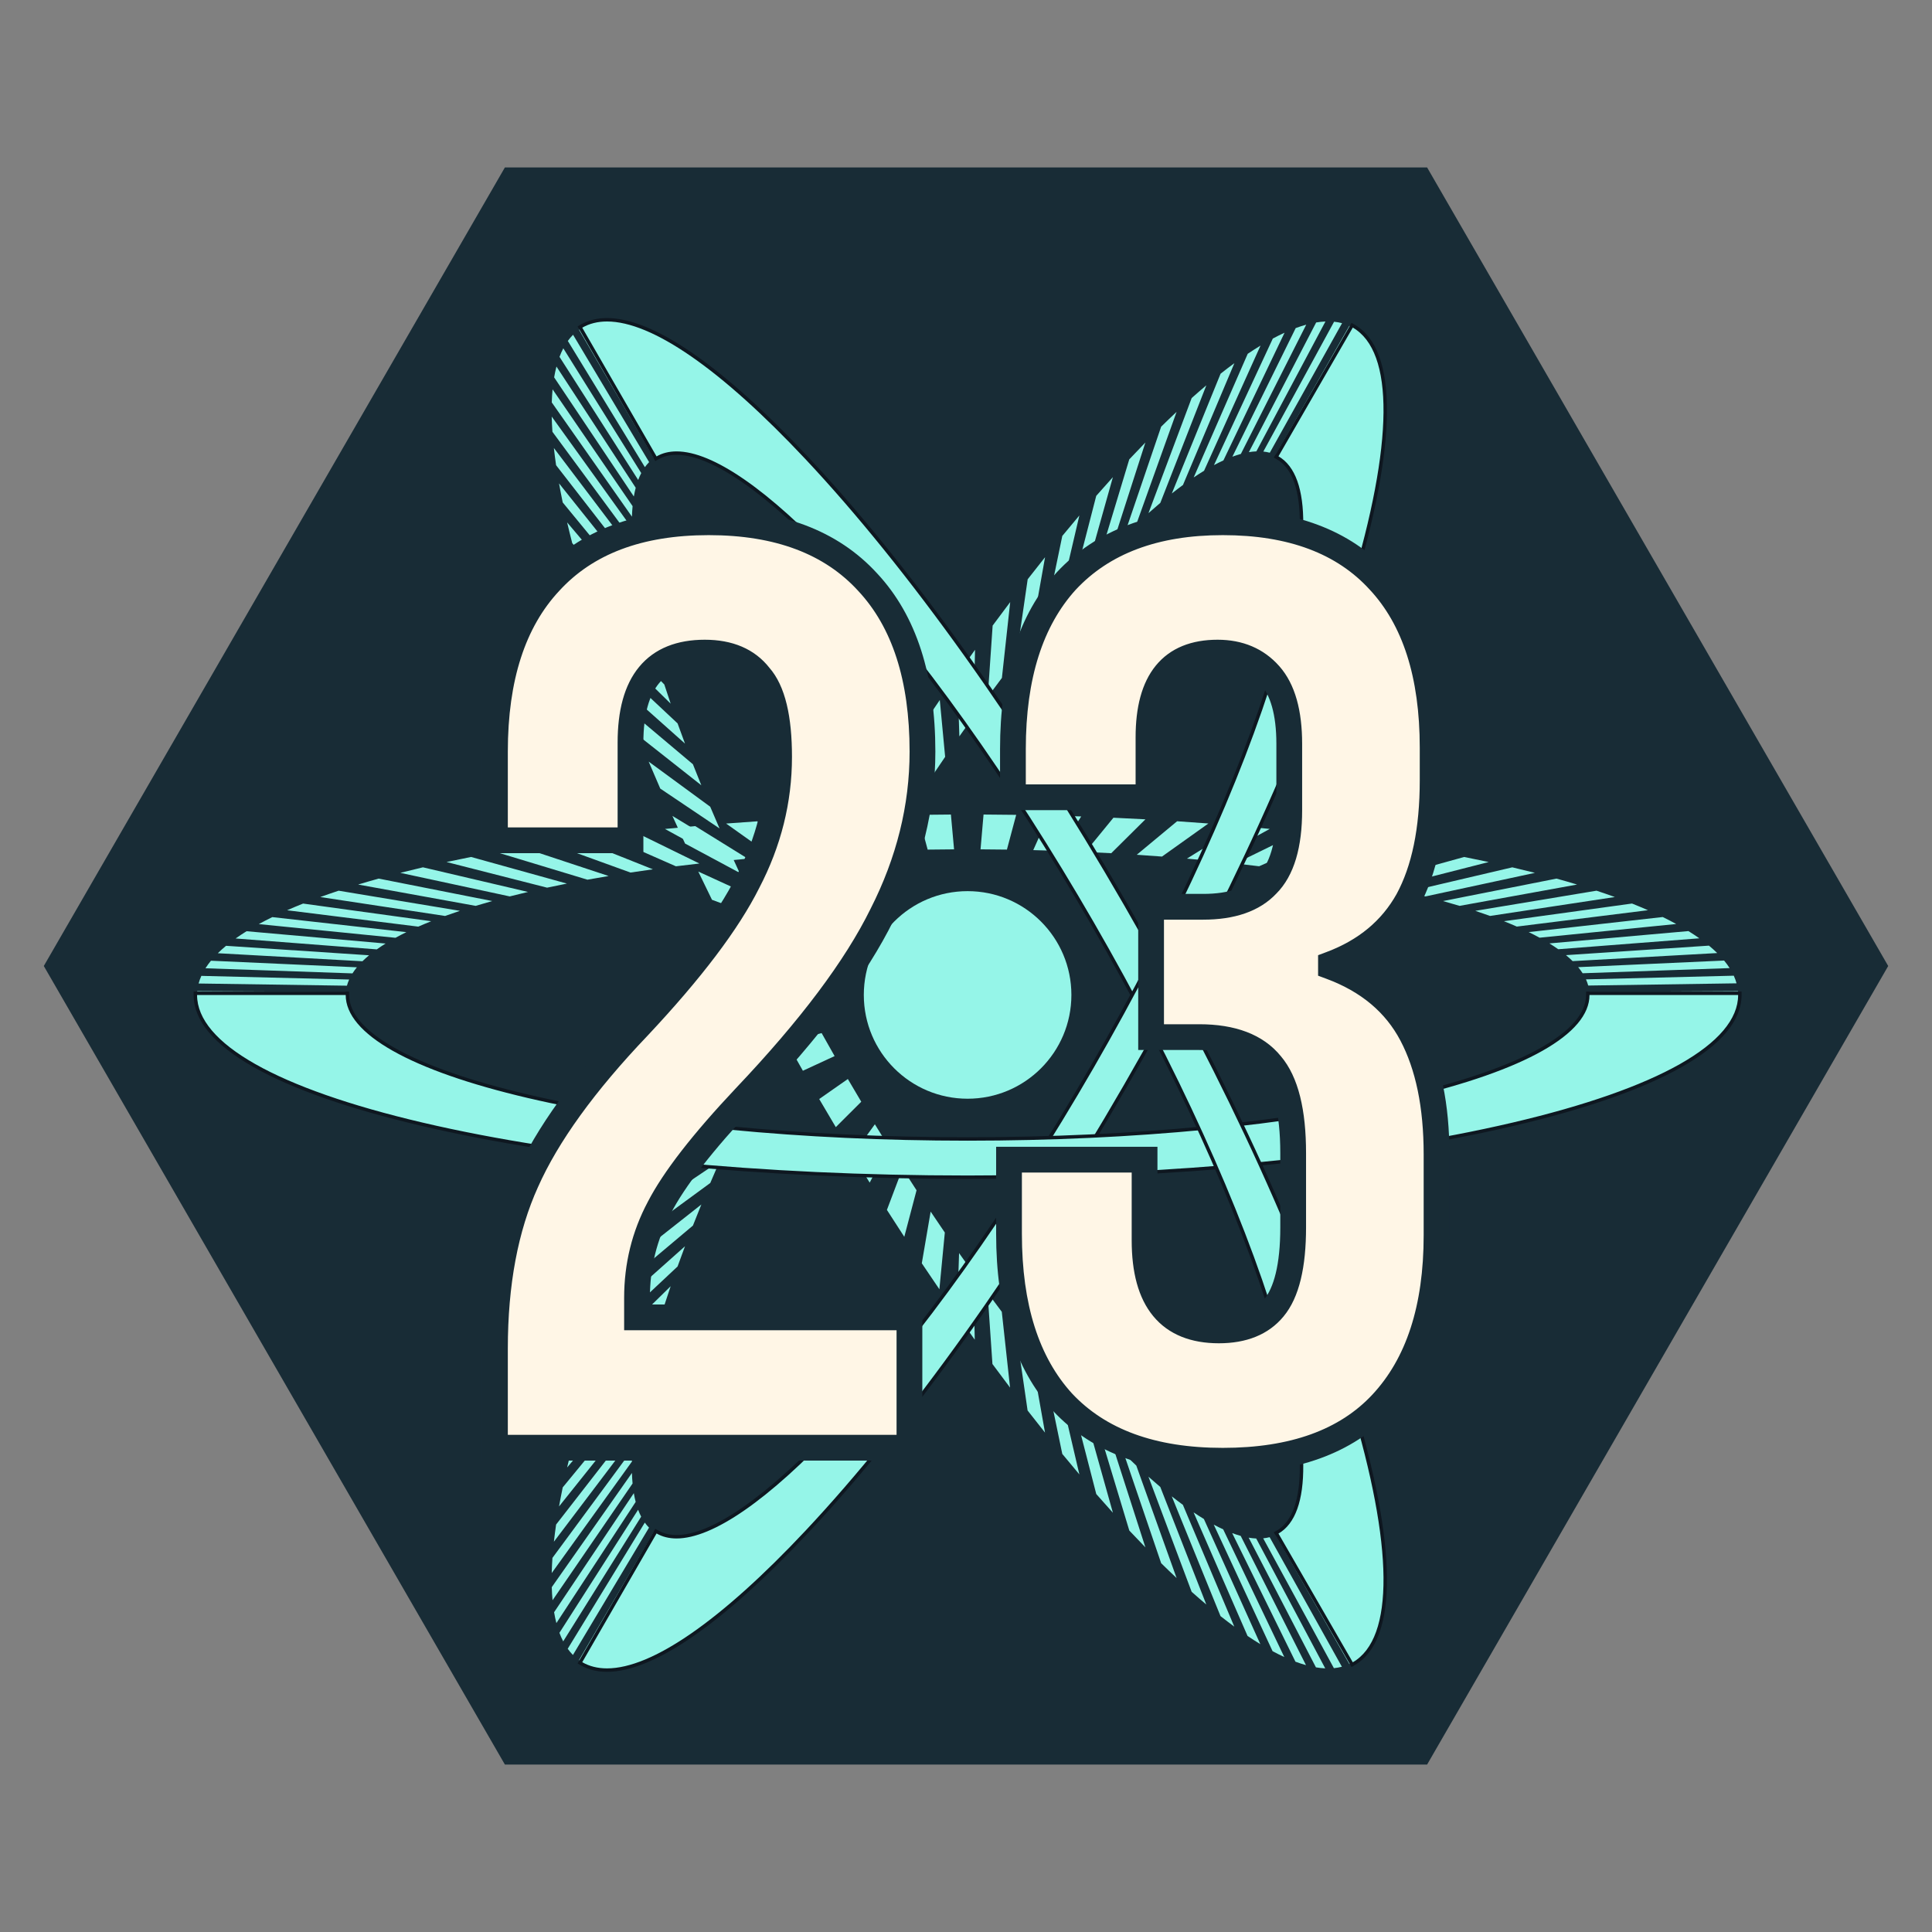 <svg width="750" height="750" viewBox="0 0 750 750" fill="none" xmlns="http://www.w3.org/2000/svg">
<rect x="0" y="0" width="750" height="750" fill="#808080" stroke="none"/>
<g clip-path="url(#clip0_952_1973)">
<path d="M733 375L554 65H196L17 375L196 685H554L733 375Z" fill="#182C36"/>
<path d="M76.567 384.762L134.253 385.046C134.217 385.448 134.199 385.851 134.199 386.256H76.501C76.501 385.756 76.523 385.253 76.567 384.762Z" fill="#95F5E8"/>
<path d="M381.811 316.2C386.039 316.221 390.303 316.262 394.486 316.323L390.883 329.813C387.506 329.763 384.061 329.73 380.641 329.714L381.811 316.2ZM369.14 316.202L370.367 329.715C366.953 329.732 363.504 329.766 360.115 329.817L356.472 316.327C360.661 316.265 364.924 316.223 369.14 316.202ZM407.122 316.57C411.329 316.674 415.567 316.799 419.719 316.943L411.269 330.313C407.923 330.197 404.504 330.096 401.108 330.013L407.122 316.57ZM343.822 316.577L349.909 330.018C346.507 330.103 343.084 330.205 339.735 330.321L331.242 316.953C335.388 316.808 339.621 316.682 343.822 316.577ZM432.232 317.44C436.373 317.626 440.55 317.835 444.648 318.062L431.384 331.216C428.079 331.034 424.709 330.865 421.369 330.715L432.232 317.44ZM318.725 317.453L329.643 330.725C326.305 330.876 322.936 331.045 319.63 331.229L306.31 318.078C310.409 317.85 314.585 317.64 318.725 317.453ZM456.951 318.809C461.009 319.077 465.097 319.369 469.099 319.677L451.083 332.518C447.857 332.269 444.563 332.034 441.29 331.818L456.951 318.809ZM294.018 318.827L309.722 331.833C306.463 332.049 303.171 332.285 299.938 332.535L281.868 319.699C285.88 319.388 289.968 319.095 294.018 318.827ZM481.109 320.669C485.062 321.018 489.036 321.392 492.922 321.781L470.282 334.213C467.149 333.9 463.946 333.598 460.761 333.317L481.109 320.669ZM269.886 320.691L290.291 333.334C287.12 333.615 283.931 333.916 280.811 334.228L258.139 321.799C262.005 321.412 265.956 321.039 269.886 320.691ZM504.518 323.009C508.322 323.435 512.142 323.886 515.873 324.351L488.786 336.285C485.776 335.91 482.695 335.546 479.627 335.203L504.518 323.009ZM246.592 323.024L271.506 335.215C268.447 335.558 265.378 335.921 262.385 336.294L235.276 324.363C238.989 323.9 242.796 323.45 246.592 323.024ZM526.968 325.805C530.6 326.305 534.241 326.831 537.788 327.368L506.469 338.719C503.606 338.286 500.669 337.862 497.739 337.459L526.968 325.805ZM224.219 325.813L253.455 337.465C250.53 337.868 247.601 338.291 244.749 338.723L213.422 327.373C216.959 326.837 220.592 326.312 224.219 325.813ZM548.308 329.036C551.746 329.606 555.18 330.201 558.513 330.806L523.207 341.496C520.513 341.008 517.74 340.527 514.962 340.066L548.308 329.036ZM202.926 329.037L236.266 340.068C233.504 340.526 230.736 341.007 228.038 341.496L192.733 330.805C196.072 330.2 199.501 329.605 202.926 329.037ZM182.872 332.672L220.067 343.005C217.468 343.518 214.882 344.051 212.378 344.59L173.345 334.636C176.447 333.969 179.652 333.308 182.872 332.672ZM568.389 332.675C571.599 333.309 574.802 333.97 577.911 334.639L538.885 344.594C536.369 344.053 533.778 343.519 531.184 343.006L568.389 332.675ZM164.186 336.691L204.971 346.252C202.568 346.814 200.18 347.397 197.873 347.985L155.402 338.836C158.256 338.109 161.212 337.387 164.186 336.691ZM587.077 336.696C590.061 337.395 593.014 338.116 595.855 338.84L553.385 347.989C551.088 347.404 548.699 346.82 546.284 346.255L587.077 336.696ZM147.01 341.067L191.093 349.787C188.89 350.398 186.719 351.027 184.64 351.655L139.027 343.378C141.599 342.6 144.285 341.822 147.01 341.067ZM604.242 341.069C606.958 341.822 609.641 342.599 612.218 343.378L566.606 351.656C564.524 351.027 562.356 350.399 560.162 349.79L604.242 341.069ZM619.77 345.765C622.211 346.571 624.605 347.398 626.886 348.224L578.447 355.568C576.607 354.902 574.676 354.235 572.705 353.584L619.77 345.765ZM131.463 345.768L178.534 353.585C176.56 354.237 174.624 354.906 172.778 355.574L124.339 348.231C126.624 347.403 129.022 346.575 131.463 345.768ZM633.548 350.75C635.681 351.599 637.766 352.47 639.745 353.34L588.83 359.698C587.231 358.996 585.549 358.293 583.826 357.608L633.548 350.75ZM117.659 350.765L167.39 357.618C165.66 358.307 163.973 359.012 162.374 359.716L111.448 353.362C113.429 352.491 115.518 351.617 117.659 350.765ZM645.469 355.99C647.288 356.878 649.049 357.788 650.705 358.693L597.664 364.014C596.33 363.284 594.911 362.551 593.444 361.835L645.469 355.99ZM105.708 356.022L157.75 361.859C156.275 362.581 154.849 363.318 153.515 364.049L100.461 358.736C102.115 357.829 103.881 356.916 105.708 356.022ZM655.443 361.446C656.939 362.371 658.367 363.315 659.687 364.251L604.902 368.492C603.839 367.738 602.688 366.978 601.483 366.232L655.443 361.446ZM95.711 361.501L149.683 366.28C148.486 367.022 147.335 367.785 146.266 368.545L91.465 364.316C92.793 363.371 94.221 362.425 95.711 361.501ZM663.415 367.096C664.564 368.045 665.642 369.013 666.619 369.974L610.49 373.106C609.702 372.331 608.833 371.55 607.906 370.785L663.415 367.096ZM87.749 367.162L143.273 370.837C142.35 371.604 141.483 372.385 140.699 373.159L84.557 370.041C85.529 369.081 86.603 368.112 87.749 367.162ZM669.297 372.884C670.095 373.85 670.816 374.836 671.441 375.813L614.378 377.815C613.873 377.025 613.291 376.229 612.647 375.449L669.297 372.884ZM81.893 372.95L138.551 375.504C137.91 376.284 137.332 377.079 136.832 377.868L79.759 375.883C80.38 374.905 81.097 373.918 81.893 372.95ZM673.051 378.764C673.497 379.747 673.859 380.744 674.126 381.727L616.544 382.586C616.328 381.793 616.036 380.988 615.675 380.194L673.051 378.764ZM78.16 378.834L135.543 380.248C135.186 381.042 134.897 381.848 134.683 382.643L77.099 381.794C77.362 380.812 77.719 379.816 78.16 378.834Z" fill="#95F5E8"/>
<path d="M674.675 384.762C674.72 385.26 674.742 385.762 674.742 386.256H617.043C617.043 385.852 617.025 385.449 616.989 385.046L674.675 384.762Z" fill="#95F5E8"/>
<path d="M224.767 128.009L253.856 177.824C254.187 177.592 254.527 177.375 254.877 177.173L226.028 127.204C225.595 127.455 225.171 127.726 224.767 128.009Z" fill="#95F5E8"/>
<path d="M329.132 418.87C330.855 421.823 332.607 424.79 334.338 427.69L324.457 437.554C322.313 433.963 320.145 430.291 318.014 426.64L329.132 418.87ZM305.453 404.631L318.957 401.042C320.608 404.002 322.303 407.006 323.995 409.971L311.679 415.665C309.589 412.003 307.494 408.29 305.453 404.631ZM339.624 436.445C341.394 439.344 343.191 442.254 344.964 445.094L337.61 459.097C335.41 455.573 333.182 451.966 330.989 448.375L339.624 436.445ZM293.38 382.469L309.204 383.14C310.778 386.099 312.401 389.114 314.029 392.102L299.345 393.551C297.335 389.861 295.328 386.132 293.38 382.469ZM350.362 453.64C352.162 456.458 353.993 459.292 355.804 462.063L351.044 480.127C348.799 476.691 346.529 473.178 344.298 469.685L350.362 453.64ZM281.889 360.315L299.938 365.275C301.432 368.229 302.97 371.232 304.508 374.198L287.555 371.379C285.647 367.7 283.741 363.978 281.889 360.315ZM361.278 470.341C363.101 473.067 364.952 475.803 366.781 478.472L364.668 500.495C362.4 497.182 360.104 493.789 357.842 490.408L361.278 470.341ZM271.071 338.337L291.223 347.568C292.623 350.493 294.064 353.462 295.507 356.392L276.391 349.295C274.599 345.654 272.809 341.967 271.071 338.337ZM372.312 486.453C374.148 489.071 376.01 491.695 377.848 494.252L378.402 520.074C376.122 516.903 373.811 513.648 371.533 510.4L372.312 486.453ZM261.026 316.737L283.126 330.157C284.415 333.015 285.749 335.927 287.092 338.814L265.94 327.464C264.277 323.887 262.623 320.278 261.026 316.737ZM383.378 501.85C385.209 504.334 387.065 506.82 388.895 509.239L392.103 538.665C389.835 535.666 387.534 532.584 385.263 529.502L383.378 501.85ZM251.815 295.655L275.702 313.166C276.876 315.945 278.095 318.784 279.328 321.605L256.313 306.124C254.784 302.624 253.27 299.102 251.815 295.655ZM394.388 516.407C396.202 518.743 398.037 521.074 399.844 523.337L405.673 556.136C403.435 553.333 401.159 550.442 398.91 547.547L394.388 516.407ZM243.495 275.224L268.988 296.679C270.04 299.365 271.138 302.113 272.251 304.847L247.542 285.354C246.161 281.963 244.799 278.555 243.495 275.224ZM405.257 530.019C407.045 532.194 408.848 534.355 410.618 536.444L419.013 572.365C416.823 569.78 414.591 567.105 412.377 564.413L405.257 530.019ZM236.122 255.591L263.033 280.82C263.959 283.401 264.927 286.039 265.911 288.66L239.688 265.302C238.467 262.052 237.268 258.784 236.122 255.591ZM229.746 236.885L257.883 265.711C258.668 268.149 259.5 270.655 260.354 273.162L232.809 246.118C231.749 243.011 230.719 239.905 229.746 236.885ZM415.914 542.597C417.655 544.588 419.413 546.564 421.14 548.473L432.031 587.248C429.898 584.89 427.724 582.446 425.57 579.984L415.914 542.597ZM224.412 219.246L253.57 251.452C254.215 253.744 254.904 256.104 255.619 258.466L226.946 227.925C226.062 225.001 225.209 222.081 224.412 219.246ZM426.278 554.05C427.975 555.858 429.675 557.636 431.33 559.333L444.642 600.687C442.595 598.589 440.493 596.392 438.396 594.157L426.278 554.05ZM220.158 202.793L250.133 238.156C250.628 240.271 251.169 242.466 251.741 244.68L222.147 210.862C221.44 208.125 220.77 205.41 220.158 202.793ZM436.278 564.301C437.903 565.897 439.53 567.46 441.116 568.948L456.754 612.589C454.791 610.747 452.776 608.812 450.765 606.836L436.278 564.301ZM445.835 573.267C447.384 574.648 448.928 575.987 450.425 577.247L468.284 622.869C466.429 621.306 464.515 619.647 462.596 617.936L445.835 573.267ZM217.016 187.646L247.596 225.924C247.94 227.857 248.328 229.869 248.75 231.904L218.446 195.048C217.924 192.53 217.442 190.04 217.016 187.646ZM454.881 580.886C456.335 582.035 457.786 583.141 459.193 584.174L479.144 631.447C477.401 630.168 475.604 628.798 473.803 627.375L454.881 580.886ZM215.015 173.918L245.98 214.844C246.17 216.58 246.403 218.394 246.672 220.236L215.871 180.594C215.538 178.315 215.251 176.068 215.015 173.918ZM463.35 587.101C464.704 588.014 466.049 588.877 467.348 589.667L489.26 638.262C487.648 637.281 485.98 636.21 484.301 635.079L463.35 587.101ZM214.175 161.715L245.303 205.005C245.337 206.526 245.412 208.129 245.524 209.768L214.449 167.617C214.309 165.587 214.217 163.601 214.175 161.715ZM471.179 591.865C472.427 592.536 473.66 593.152 474.844 593.696L498.565 643.262C497.094 642.587 495.562 641.822 494.013 640.989L471.179 591.865ZM214.509 151.135L245.573 196.479C245.449 197.785 245.364 199.163 245.32 200.571L214.195 156.219C214.25 154.467 214.356 152.757 214.509 151.135ZM478.332 595.151C479.458 595.571 480.57 595.934 481.635 596.229L506.986 646.404C505.666 646.038 504.289 645.589 502.892 645.068L478.332 595.151ZM216.014 142.289L246.785 189.35C246.506 190.417 246.263 191.558 246.061 192.741L215.117 146.493C215.366 145.026 215.668 143.611 216.014 142.289ZM484.742 596.925C485.74 597.092 486.72 597.199 487.657 597.241L514.454 647.659C513.296 647.607 512.082 647.475 510.846 647.268L484.742 596.925ZM218.674 135.213L248.93 183.648C248.497 184.475 248.097 185.373 247.742 186.318L217.201 138.528C217.641 137.355 218.137 136.24 218.674 135.213ZM490.365 597.175C491.233 597.09 492.076 596.941 492.872 596.731L520.919 647.028C519.933 647.288 518.889 647.474 517.815 647.579L490.365 597.175ZM222.462 129.954L251.99 179.399C251.409 179.981 250.856 180.635 250.346 181.341L220.43 132.352C221.06 131.48 221.744 130.673 222.462 129.954Z" fill="#95F5E8"/>
<path d="M523.821 645.986C524.275 645.776 524.722 645.545 525.149 645.298L496.3 595.329C495.949 595.531 495.591 595.716 495.225 595.887L523.821 645.986Z" fill="#95F5E8"/>
<path d="M523.822 126.477L495.226 176.576C495.592 176.746 495.95 176.932 496.3 177.135L525.149 127.166C524.716 126.916 524.27 126.684 523.822 126.477Z" fill="#95F5E8"/>
<path d="M324.112 362.289C322.416 365.258 320.722 368.259 319.077 371.208L305.593 367.583C307.631 363.93 309.727 360.217 311.824 356.545L324.112 362.289ZM324.603 334.664L334.464 344.564C332.726 347.473 330.972 350.443 329.25 353.391L318.161 345.573C320.287 341.931 322.455 338.261 324.603 334.664ZM314.137 380.163C312.512 383.146 310.89 386.157 309.317 389.113L293.513 389.745C295.464 386.078 297.475 382.345 299.488 378.65L314.137 380.163ZM337.76 313.127L345.091 327.166C343.315 330.009 341.515 332.923 339.742 335.826L331.145 323.834C333.336 320.248 335.561 316.646 337.76 313.127ZM304.615 398.06C303.074 401.028 301.536 404.031 300.041 406.985L282.018 411.895C283.87 408.232 285.778 404.51 287.687 400.831L304.615 398.06ZM351.201 292.098L355.93 310.209C354.118 312.98 352.286 315.814 350.487 318.629L344.452 302.537C346.683 299.046 348.954 295.534 351.201 292.098ZM295.609 415.864C294.16 418.806 292.717 421.777 291.319 424.695L271.191 433.877C272.925 430.257 274.716 426.571 276.513 422.922L295.609 415.864ZM364.825 271.741L366.906 293.808C365.073 296.483 363.223 299.216 361.406 301.93L357.995 281.827C360.252 278.454 362.55 275.061 364.825 271.741ZM287.173 433.476C285.823 436.375 284.483 439.3 283.187 442.17L261.101 455.56C262.707 452.001 264.371 448.372 266.045 444.774L287.173 433.476ZM378.508 252.241L377.936 278.09C376.106 280.636 374.251 283.247 372.422 285.854L371.675 261.861C373.942 258.631 376.24 255.395 378.508 252.241ZM279.372 450.758C278.136 453.586 276.911 456.436 275.731 459.23L251.852 476.722C253.315 473.258 254.834 469.724 256.367 466.216L279.372 450.758ZM392.16 233.724L388.939 263.166C387.119 265.571 385.27 268.048 383.443 270.526L385.343 242.854C387.609 239.779 389.903 236.707 392.16 233.724ZM272.27 467.571C271.154 470.31 270.053 473.065 268.997 475.762L243.507 497.209C244.815 493.869 246.18 490.453 247.563 487.057L272.27 467.571ZM405.694 216.302L399.86 249.108C398.06 251.361 396.229 253.687 394.418 256.018L398.945 224.872C401.191 221.981 403.461 219.097 405.694 216.302ZM265.917 483.79C264.927 486.426 263.957 489.069 263.033 491.645L236.121 516.877C237.265 513.687 238.466 510.416 239.691 507.153L265.917 483.79ZM419.011 200.101L410.617 236.021C408.844 238.113 407.044 240.271 405.266 242.434L412.383 208.045C414.588 205.362 416.818 202.69 419.011 200.101ZM432.023 185.226L421.127 224.007C419.408 225.906 417.653 227.879 415.909 229.873L425.558 192.495C427.719 190.024 429.894 187.579 432.023 185.226ZM260.352 499.308C259.499 501.812 258.666 504.323 257.877 506.772L229.742 535.592C230.717 532.565 231.747 529.461 232.802 526.364L260.352 499.308ZM444.631 171.787L431.319 213.142C429.657 214.847 427.958 216.623 426.269 218.423L438.382 178.322C440.472 176.094 442.575 173.895 444.631 171.787ZM255.615 514.011C254.898 516.384 254.208 518.745 253.566 521.027L224.408 553.233C225.202 550.411 226.054 547.492 226.94 544.559L255.615 514.011ZM456.752 159.877L441.114 203.517C439.531 205.004 437.901 206.57 436.27 208.172L450.759 165.634C452.776 163.653 454.792 161.715 456.752 159.877ZM251.738 527.796C251.168 530.001 250.628 532.192 250.132 534.31L220.157 569.673C220.771 567.052 221.439 564.339 222.145 561.61L251.738 527.796ZM248.752 540.556C248.33 542.588 247.942 544.594 247.599 546.521L217.02 584.798C217.445 582.41 217.925 579.923 218.448 577.406L248.752 540.556ZM468.299 149.582L450.439 195.204C448.938 196.469 447.39 197.811 445.838 199.194L462.604 154.522C464.523 152.81 466.44 151.148 468.299 149.582ZM246.676 552.199C246.408 554.033 246.176 555.842 245.985 557.578L215.021 598.492C215.257 596.343 215.545 594.102 215.876 591.831L246.676 552.199ZM479.188 140.985L459.227 188.265C457.819 189.298 456.364 190.406 454.903 191.56L473.834 145.064C475.642 143.637 477.443 142.265 479.188 140.985ZM245.528 562.642C245.415 564.27 245.34 565.866 245.305 567.386L214.177 610.661C214.22 608.774 214.314 606.793 214.454 604.774L245.528 562.642ZM489.336 134.157L467.41 182.759C466.11 183.549 464.759 184.415 463.396 185.332L484.362 137.344C486.05 136.209 487.724 135.136 489.336 134.157ZM245.317 571.803C245.36 573.219 245.443 574.596 245.564 575.893L214.499 621.219C214.348 619.607 214.245 617.898 214.192 616.14L245.317 571.803ZM498.666 129.156L474.928 178.729C473.735 179.275 472.5 179.89 471.258 180.556L494.106 131.425C495.65 130.597 497.184 129.833 498.666 129.156ZM246.048 579.641C246.247 580.827 246.489 581.97 246.766 583.04L215.989 630.083C215.645 628.757 215.346 627.339 215.099 625.869L246.048 579.641ZM507.078 126.036L481.708 176.215C480.645 176.507 479.535 176.867 478.41 177.283L502.989 127.361C504.385 126.843 505.761 126.397 507.078 126.036ZM247.716 586.079C248.07 587.027 248.469 587.929 248.9 588.762L218.635 637.178C218.101 636.149 217.608 635.031 217.17 633.857L247.716 586.079ZM514.537 124.802L487.719 175.221C486.786 175.259 485.808 175.363 484.813 175.528L510.93 125.183C512.166 124.978 513.379 124.85 514.537 124.802ZM250.312 591.074C250.819 591.784 251.37 592.439 251.949 593.023L222.414 642.461C221.696 641.737 221.014 640.926 220.386 640.048L250.312 591.074ZM520.986 125.453L492.929 175.747C492.134 175.535 491.291 175.383 490.424 175.294L517.892 124.892C518.962 125.001 520.003 125.19 520.986 125.453Z" fill="#95F5E8"/>
<path d="M224.769 644.454C225.177 644.742 225.601 645.013 226.029 645.259L254.878 595.29C254.528 595.088 254.188 594.871 253.858 594.638L224.769 644.454Z" fill="#95F5E8"/>
<path d="M375.622 426.523C397.874 426.523 415.913 408.483 415.913 386.231C415.913 363.979 397.874 345.94 375.622 345.94C353.369 345.94 335.33 363.979 335.33 386.231C335.33 408.483 353.369 426.523 375.622 426.523Z" fill="#95F5E8"/>
<path d="M375.621 456.994C295.673 456.994 220.504 449.699 163.959 436.454C107.13 423.141 75.832 405.314 75.832 386.256V385.588H134.867V386.256C134.867 401.021 159.796 414.991 205.062 425.595C250.613 436.266 311.186 442.142 375.621 442.142C440.056 442.142 500.63 436.266 546.181 425.595C591.447 414.991 616.376 401.02 616.376 386.256V385.588H675.411V386.256C675.411 405.314 644.114 423.141 587.284 436.454C530.739 449.699 455.569 456.994 375.621 456.994Z" fill="#95F5E8"/>
<path d="M674.743 386.256C674.743 404.972 643.629 422.569 587.133 435.803C530.636 449.038 455.519 456.326 375.621 456.326C295.724 456.326 220.607 449.038 164.111 435.803C107.614 422.569 76.501 404.972 76.501 386.256H134.2C134.2 401.362 159.312 415.564 204.91 426.246C250.509 436.927 311.136 442.81 375.621 442.81C440.107 442.81 500.734 436.927 546.333 426.246C591.931 415.564 617.044 401.362 617.044 386.256H674.743ZM676.079 384.92H615.708V386.256C615.708 393.257 609.794 400.151 598.13 406.747C586.127 413.535 568.597 419.658 546.028 424.945C500.526 435.604 440.008 441.474 375.621 441.474C311.235 441.474 250.717 435.604 205.215 424.945C182.646 419.658 165.116 413.535 153.113 406.747C141.45 400.151 135.536 393.257 135.536 386.256V384.92H75.165V386.256C75.165 396.088 83.003 405.506 98.462 414.248C113.582 422.799 135.567 430.489 163.807 437.104C220.4 450.361 295.624 457.662 375.621 457.662C455.619 457.662 530.844 450.361 587.437 437.104C615.677 430.489 637.662 422.799 652.782 414.248C668.241 405.506 676.079 396.088 676.079 386.256L676.079 384.92Z" fill="#0E1720"/>
<path d="M495.387 595.084L495.966 594.75C508.752 587.368 508.386 558.793 494.937 514.289C481.402 469.507 456.205 414.111 423.987 358.308C391.769 302.505 356.394 252.986 324.378 218.872C291.043 183.355 272.408 175.9 262.645 175.9C259.84 175.9 257.339 176.523 255.211 177.751L254.633 178.086L225.116 126.959L225.694 126.626C228.56 124.971 231.911 124.131 235.652 124.131C253.423 124.131 280.248 142.706 313.229 177.847C352.972 220.192 396.874 281.644 436.85 350.881C476.822 420.117 508.09 488.864 524.893 544.458C541.778 600.329 541.988 636.347 525.483 645.876L524.904 646.21L495.387 595.084Z" fill="#95F5E8"/>
<path d="M235.652 124.8C253.089 124.8 279.86 143.268 312.742 178.304C352.452 220.614 396.322 282.022 436.271 351.216C476.22 420.409 507.466 489.106 524.253 544.651C541.04 600.196 541.358 635.939 525.149 645.298L496.3 595.329C509.382 587.776 509.125 558.927 495.576 514.096C482.027 469.266 456.808 413.82 424.565 357.974C392.322 302.127 356.915 252.565 324.865 218.415C298.323 190.136 276.718 175.233 262.645 175.233C259.724 175.233 257.126 175.875 254.877 177.173L226.028 127.205C228.815 125.596 232.031 124.8 235.652 124.8ZM235.652 123.464C231.792 123.464 228.329 124.333 225.36 126.048L224.203 126.716L224.871 127.873L253.72 177.841L254.388 178.998L255.545 178.33C257.57 177.161 259.959 176.569 262.645 176.569C269.388 176.569 278.025 180.185 288.318 187.317C298.808 194.586 310.776 205.357 323.89 219.33C355.873 253.407 391.216 302.882 423.408 358.642C455.602 414.402 480.777 469.748 494.297 514.483C501.003 536.672 504.466 554.914 504.588 568.703C504.708 582.103 501.694 590.671 495.632 594.172L494.475 594.84L495.143 595.997L523.992 645.966L524.66 647.123L525.817 646.455C534.332 641.539 538.568 630.042 538.41 612.283C538.256 594.913 533.923 572.029 525.532 544.265C508.716 488.624 477.427 419.827 437.428 350.548C397.429 281.268 353.494 219.772 313.716 177.39C280.606 142.111 253.612 123.464 235.652 123.464Z" fill="#0E1720"/>
<path d="M235.652 648.332C231.91 648.331 228.56 647.492 225.694 645.838L225.116 645.504L254.633 594.378L255.212 594.712C257.34 595.94 259.841 596.563 262.645 596.563C272.409 596.562 291.045 589.106 324.379 553.59C356.393 519.479 391.769 469.96 423.988 414.155C456.206 358.351 481.404 302.955 494.938 258.173C508.387 213.67 508.753 185.096 495.966 177.713L495.388 177.38L524.905 126.253L525.484 126.588C541.988 136.117 541.779 172.134 524.893 228.006C508.093 283.597 476.826 352.343 436.851 421.581C396.876 490.818 352.974 552.27 313.23 594.617C280.25 629.757 253.424 648.332 235.655 648.332H235.652Z" fill="#95F5E8"/>
<path d="M525.15 127.166C541.358 136.524 541.04 172.268 524.253 227.813C507.467 283.357 476.221 352.054 436.272 421.247C396.323 490.441 352.453 551.849 312.743 594.16C279.858 629.198 253.089 647.664 235.652 647.664C232.033 647.664 228.814 646.868 226.028 645.259L254.878 595.29C257.127 596.589 259.723 597.231 262.645 597.231C276.719 597.231 298.326 582.325 324.865 554.048C356.915 519.899 392.323 470.336 424.566 414.489C456.809 358.643 482.028 303.198 495.577 258.367C509.126 213.536 509.382 184.688 496.3 177.135L525.15 127.166ZM524.661 125.341L523.993 126.498L495.143 176.467L494.475 177.624L495.632 178.292C501.695 181.792 504.708 190.361 504.589 203.76C504.466 217.549 501.004 235.791 494.298 257.98C480.778 302.716 455.602 358.062 423.409 413.821C391.216 469.582 355.873 519.057 323.891 553.133C310.778 567.105 298.81 577.876 288.32 585.145C278.026 592.278 269.388 595.895 262.645 595.895C259.959 595.895 257.571 595.302 255.546 594.133L254.389 593.465L253.721 594.623L224.871 644.591L224.203 645.748L225.36 646.416C228.33 648.131 231.793 649 235.652 649C253.613 649 280.607 630.353 313.717 595.074C353.495 552.691 397.43 491.195 437.429 421.915C477.428 352.635 508.717 283.839 525.532 228.199C533.923 200.435 538.256 177.551 538.411 160.181C538.569 142.422 534.332 130.925 525.818 126.009L524.661 125.341Z" fill="#0E1720"/>
<mask id="mask0_952_1973" style="mask-type:luminance" maskUnits="userSpaceOnUse" x="395" y="438" width="33" height="21">
<path d="M426.598 438.875C420.168 439.198 413.617 439.461 407.123 439.658L406.027 440.291C402.611 445.813 399.107 451.355 395.61 456.763L396.754 458.825C403.254 458.719 409.883 458.56 416.456 458.35L417.548 457.72C421.019 452.129 424.471 446.469 427.81 440.896L426.598 438.875Z" fill="white"/>
</mask>
<g mask="url(#mask0_952_1973)">
<path d="M495.387 595.084L495.966 594.75C508.752 587.368 508.386 558.793 494.937 514.289C481.402 469.507 456.205 414.111 423.987 358.308C391.769 302.505 356.394 252.986 324.378 218.872C291.043 183.355 272.408 175.9 262.645 175.9C259.84 175.9 257.339 176.523 255.211 177.751L254.632 178.086L225.115 126.959L225.694 126.626C228.56 124.971 231.911 124.131 235.651 124.131C253.423 124.131 280.248 142.706 313.229 177.847C352.972 220.192 396.874 281.644 436.85 350.881C476.822 420.117 508.09 488.864 524.892 544.458C541.778 600.329 541.987 636.347 525.483 645.876L524.904 646.21L495.387 595.084Z" fill="#95F5E8"/>
<path d="M235.652 124.8C253.089 124.8 279.86 143.268 312.742 178.304C352.452 220.614 396.322 282.022 436.271 351.216C476.22 420.409 507.466 489.106 524.253 544.651C541.04 600.196 541.358 635.939 525.149 645.298L496.3 595.329C509.382 587.776 509.125 558.927 495.576 514.096C482.027 469.266 456.808 413.82 424.565 357.974C392.322 302.127 356.915 252.565 324.865 218.415C298.323 190.136 276.718 175.232 262.645 175.232C259.724 175.232 257.126 175.875 254.877 177.173L226.028 127.205C228.815 125.596 232.031 124.8 235.652 124.8ZM235.652 123.464C231.792 123.464 228.329 124.333 225.36 126.048L224.203 126.716L224.871 127.873L253.72 177.841L254.388 178.998L255.545 178.33C257.57 177.161 259.959 176.568 262.645 176.568C269.388 176.568 278.025 180.185 288.318 187.317C298.808 194.586 310.776 205.357 323.89 219.33C355.873 253.407 391.216 302.882 423.408 358.642C455.602 414.402 480.777 469.748 494.297 514.483C501.003 536.672 504.466 554.914 504.588 568.703C504.708 582.103 501.694 590.671 495.632 594.172L494.475 594.84L495.143 595.997L523.992 645.966L524.66 647.123L525.817 646.455C534.332 641.539 538.568 630.042 538.41 612.283C538.256 594.913 533.923 572.029 525.532 544.265C508.716 488.624 477.427 419.827 437.428 350.548C397.429 281.267 353.494 219.772 313.716 177.39C280.606 142.111 253.612 123.464 235.652 123.464Z" fill="#0E1720"/>
<path d="M235.652 648.332C231.91 648.331 228.56 647.492 225.694 645.838L225.116 645.504L254.633 594.378L255.212 594.712C257.34 595.94 259.841 596.563 262.645 596.563C272.409 596.562 291.045 589.106 324.379 553.59C356.393 519.479 391.769 469.96 423.988 414.155C456.206 358.351 481.403 302.955 494.938 258.173C508.387 213.67 508.752 185.096 495.966 177.713L495.388 177.38L524.905 126.253L525.484 126.588C541.988 136.117 541.779 172.134 524.893 228.006C508.092 283.597 476.825 352.343 436.851 421.581C396.876 490.818 352.973 552.27 313.23 594.617C280.249 629.757 253.424 648.332 235.654 648.332H235.652Z" fill="#95F5E8"/>
<path d="M525.15 127.166C541.358 136.524 541.04 172.268 524.253 227.813C507.467 283.357 476.22 352.054 436.272 421.247C396.323 490.441 352.452 551.849 312.743 594.16C279.858 629.198 253.089 647.664 235.652 647.664C232.033 647.664 228.814 646.868 226.028 645.259L254.878 595.29C257.127 596.589 259.723 597.231 262.645 597.231C276.718 597.231 298.326 582.325 324.865 554.048C356.915 519.899 392.323 470.336 424.566 414.489C456.809 358.643 482.028 303.198 495.577 258.367C509.125 213.536 509.382 184.688 496.3 177.135L525.15 127.166ZM524.66 125.341L523.992 126.498L495.143 176.467L494.475 177.624L495.632 178.292C501.695 181.792 504.708 190.361 504.589 203.76C504.466 217.549 501.004 235.791 494.298 257.98C480.777 302.716 455.602 358.061 423.409 413.821C391.216 469.582 355.873 519.057 323.891 553.133C310.778 567.105 298.81 577.876 288.32 585.145C278.026 592.278 269.388 595.895 262.645 595.895C259.959 595.895 257.571 595.302 255.546 594.133L254.389 593.465L253.721 594.622L224.871 644.591L224.203 645.748L225.36 646.416C228.33 648.131 231.792 649 235.652 649C253.612 649 280.607 630.353 313.717 595.074C353.495 552.691 397.43 491.195 437.429 421.915C477.428 352.635 508.717 283.839 525.532 228.199C533.923 200.435 538.256 177.551 538.411 160.181C538.569 142.422 534.332 130.925 525.818 126.009L524.66 125.341Z" fill="#0E1720"/>
<path d="M375.621 456.994C295.673 456.994 220.504 449.699 163.959 436.454C107.129 423.141 75.832 405.314 75.832 386.256V385.588H134.867V386.256C134.867 401.021 159.796 414.991 205.062 425.595C250.613 436.266 311.186 442.142 375.621 442.142C440.056 442.142 500.63 436.266 546.18 425.595C591.447 414.991 616.376 401.02 616.376 386.256V385.588H675.411V386.256C675.411 405.314 644.113 423.141 587.284 436.454C530.738 449.699 455.568 456.994 375.621 456.994Z" fill="#95F5E8"/>
<path d="M674.743 386.256C674.743 404.972 643.629 422.569 587.132 435.803C530.636 449.038 455.519 456.326 375.621 456.326C295.724 456.326 220.607 449.038 164.111 435.803C107.614 422.569 76.501 404.972 76.501 386.256H134.2C134.2 401.362 159.311 415.564 204.91 426.246C250.509 436.927 311.135 442.81 375.621 442.81C440.107 442.81 500.734 436.927 546.333 426.246C591.931 415.564 617.044 401.362 617.044 386.256H674.743ZM676.079 384.92H615.708V386.256C615.708 393.257 609.794 400.151 598.13 406.747C586.127 413.535 568.597 419.658 546.028 424.945C500.526 435.604 440.008 441.474 375.621 441.474C311.235 441.474 250.717 435.604 205.215 424.945C182.646 419.658 165.116 413.535 153.113 406.747C141.449 400.151 135.536 393.257 135.536 386.256V384.92H75.165V386.256C75.165 396.088 83.003 405.506 98.462 414.248C113.581 422.799 135.567 430.489 163.806 437.104C220.399 450.361 295.623 457.662 375.621 457.662C455.619 457.662 530.844 450.361 587.437 437.104C615.677 430.489 637.662 422.799 652.782 414.248C668.241 405.506 676.079 396.088 676.079 386.256L676.079 384.92Z" fill="#0E1720"/>
</g>
<mask id="path-25-outside-1_952_1973" maskUnits="userSpaceOnUse" x="187" y="197" width="376" height="376" fill="black">
<rect fill="white" x="187" y="197" width="376" height="376"/>
<path d="M192.136 523.544C192.136 498.244 196.184 476.655 204.28 458.776C212.376 440.56 226.882 420.489 247.796 398.562C268.374 376.635 282.542 357.913 290.3 342.396C298.396 326.879 302.444 310.687 302.444 293.82C302.444 278.64 299.914 268.183 294.854 262.448C290.132 256.376 283.048 253.34 273.602 253.34C254.374 253.34 244.76 264.978 244.76 288.254V326.204H192.136V291.796C192.136 263.123 199.22 241.196 213.388 226.016C227.556 210.499 248.134 202.74 275.12 202.74C302.107 202.74 322.684 210.499 336.852 226.016C351.02 241.196 358.104 263.123 358.104 291.796C358.104 313.385 352.876 334.469 342.418 355.046C332.298 375.623 314.588 399.237 289.288 425.886C272.759 443.427 261.627 457.764 255.892 468.896C250.158 479.691 247.29 491.329 247.29 503.81V511.4H353.044V562H192.136V523.544ZM474.682 567.06C447.358 567.06 426.612 559.47 412.444 544.29C398.613 529.11 391.698 507.352 391.698 479.016V450.174H444.322V481.546C444.322 504.822 453.936 516.46 473.164 516.46C482.609 516.46 489.693 513.593 494.416 507.858C499.476 501.786 502.006 491.329 502.006 476.486V447.644C502.006 431.452 499.139 419.983 493.404 413.236C487.669 406.152 478.393 402.61 465.574 402.61H446.852V352.01H467.092C478.224 352.01 486.489 349.143 491.886 343.408C497.621 337.673 500.488 328.059 500.488 314.566V288.76C500.488 276.616 497.958 267.677 492.898 261.942C487.838 256.207 481.091 253.34 472.658 253.34C454.779 253.34 445.84 264.303 445.84 286.23V309.506H393.216V290.784C393.216 262.448 400.131 240.69 413.962 225.51C428.13 210.33 448.37 202.74 474.682 202.74C501.331 202.74 521.571 210.33 535.402 225.51C549.233 240.353 556.148 261.942 556.148 290.278V302.928C556.148 322.156 552.943 337.673 546.534 349.48C540.125 360.949 530.173 369.214 516.68 374.274V375.286C531.185 380.683 541.643 389.454 548.052 401.598C554.461 413.742 557.666 429.259 557.666 448.15V479.522C557.666 507.858 550.582 529.616 536.414 544.796C522.583 559.639 502.006 567.06 474.682 567.06Z"/>
</mask>
<path d="M192.136 523.544C192.136 498.244 196.184 476.655 204.28 458.776C212.376 440.56 226.882 420.489 247.796 398.562C268.374 376.635 282.542 357.913 290.3 342.396C298.396 326.879 302.444 310.687 302.444 293.82C302.444 278.64 299.914 268.183 294.854 262.448C290.132 256.376 283.048 253.34 273.602 253.34C254.374 253.34 244.76 264.978 244.76 288.254V326.204H192.136V291.796C192.136 263.123 199.22 241.196 213.388 226.016C227.556 210.499 248.134 202.74 275.12 202.74C302.107 202.74 322.684 210.499 336.852 226.016C351.02 241.196 358.104 263.123 358.104 291.796C358.104 313.385 352.876 334.469 342.418 355.046C332.298 375.623 314.588 399.237 289.288 425.886C272.759 443.427 261.627 457.764 255.892 468.896C250.158 479.691 247.29 491.329 247.29 503.81V511.4H353.044V562H192.136V523.544ZM474.682 567.06C447.358 567.06 426.612 559.47 412.444 544.29C398.613 529.11 391.698 507.352 391.698 479.016V450.174H444.322V481.546C444.322 504.822 453.936 516.46 473.164 516.46C482.609 516.46 489.693 513.593 494.416 507.858C499.476 501.786 502.006 491.329 502.006 476.486V447.644C502.006 431.452 499.139 419.983 493.404 413.236C487.669 406.152 478.393 402.61 465.574 402.61H446.852V352.01H467.092C478.224 352.01 486.489 349.143 491.886 343.408C497.621 337.673 500.488 328.059 500.488 314.566V288.76C500.488 276.616 497.958 267.677 492.898 261.942C487.838 256.207 481.091 253.34 472.658 253.34C454.779 253.34 445.84 264.303 445.84 286.23V309.506H393.216V290.784C393.216 262.448 400.131 240.69 413.962 225.51C428.13 210.33 448.37 202.74 474.682 202.74C501.331 202.74 521.571 210.33 535.402 225.51C549.233 240.353 556.148 261.942 556.148 290.278V302.928C556.148 322.156 552.943 337.673 546.534 349.48C540.125 360.949 530.173 369.214 516.68 374.274V375.286C531.185 380.683 541.643 389.454 548.052 401.598C554.461 413.742 557.666 429.259 557.666 448.15V479.522C557.666 507.858 550.582 529.616 536.414 544.796C522.583 559.639 502.006 567.06 474.682 567.06Z" fill="#FFF6E6"/>
<path d="M204.28 458.776L208.835 460.839L208.842 460.823L208.849 460.807L204.28 458.776ZM247.796 398.562L251.414 402.013L251.428 401.998L251.442 401.984L247.796 398.562ZM290.3 342.396L285.867 340.083L285.847 340.121L285.828 340.16L290.3 342.396ZM294.854 262.448L290.908 265.518L291.003 265.64L291.105 265.756L294.854 262.448ZM244.76 326.204V331.204H249.76V326.204H244.76ZM192.136 326.204H187.136V331.204H192.136V326.204ZM213.388 226.016L217.044 229.428L217.062 229.408L217.081 229.387L213.388 226.016ZM336.852 226.016L333.16 229.387L333.178 229.408L333.197 229.428L336.852 226.016ZM342.418 355.046L337.961 352.781L337.946 352.81L337.932 352.839L342.418 355.046ZM289.288 425.886L285.662 422.443L285.656 422.45L285.649 422.457L289.288 425.886ZM255.892 468.896L260.308 471.242L260.323 471.214L260.337 471.186L255.892 468.896ZM247.29 511.4H242.29V516.4H247.29V511.4ZM353.044 511.4H358.044V506.4H353.044V511.4ZM353.044 562V567H358.044V562H353.044ZM192.136 562H187.136V567H192.136V562ZM197.136 523.544C197.136 498.758 201.104 477.911 208.835 460.839L199.726 456.713C191.264 475.399 187.136 497.73 187.136 523.544H197.136ZM208.849 460.807C216.624 443.314 230.712 423.718 251.414 402.013L244.178 395.111C223.052 417.26 208.129 437.806 199.711 456.745L208.849 460.807ZM251.442 401.984C272.146 379.922 286.695 360.787 294.772 344.632L285.828 340.16C278.388 355.04 264.601 373.349 244.15 395.14L251.442 401.984ZM294.733 344.709C303.187 328.505 307.444 311.523 307.444 293.82H297.444C297.444 309.85 293.605 325.252 285.867 340.083L294.733 344.709ZM307.444 293.82C307.444 278.449 304.957 266.341 298.604 259.14L291.105 265.756C294.871 270.024 297.444 278.831 297.444 293.82H307.444ZM298.801 259.378C292.915 251.811 284.201 248.34 273.602 248.34V258.34C281.894 258.34 287.348 260.941 290.908 265.518L298.801 259.378ZM273.602 248.34C262.939 248.34 254.123 251.613 248.116 258.884C242.261 265.972 239.76 276.053 239.76 288.254H249.76C249.76 277.179 252.067 269.803 255.826 265.253C259.433 260.886 265.037 258.34 273.602 258.34V248.34ZM239.76 288.254V326.204H249.76V288.254H239.76ZM244.76 321.204H192.136V331.204H244.76V321.204ZM197.136 326.204V291.796H187.136V326.204H197.136ZM197.136 291.796C197.136 263.902 204.023 243.378 217.044 229.428L209.733 222.604C194.418 239.014 187.136 262.343 187.136 291.796H197.136ZM217.081 229.387C230.049 215.184 249.114 207.74 275.12 207.74V197.74C247.153 197.74 225.064 205.813 209.696 222.645L217.081 229.387ZM275.12 207.74C301.126 207.74 320.192 215.184 333.16 229.387L340.545 222.645C325.177 205.813 303.088 197.74 275.12 197.74V207.74ZM333.197 229.428C346.218 243.378 353.104 263.902 353.104 291.796H363.104C363.104 262.343 355.823 239.014 340.508 222.604L333.197 229.428ZM353.104 291.796C353.104 312.544 348.087 332.856 337.961 352.781L346.876 357.311C357.665 336.082 363.104 314.227 363.104 291.796H353.104ZM337.932 352.839C328.127 372.775 310.797 395.968 285.662 422.443L292.914 429.329C318.38 402.505 336.47 378.472 346.905 357.253L337.932 352.839ZM285.649 422.457C269.038 440.086 257.512 454.834 251.447 466.606L260.337 471.186C265.742 460.694 276.481 446.769 292.927 429.315L285.649 422.457ZM251.477 466.55C245.35 478.083 242.29 490.529 242.29 503.81H252.29C252.29 492.129 254.965 481.298 260.308 471.242L251.477 466.55ZM242.29 503.81V511.4H252.29V503.81H242.29ZM247.29 516.4H353.044V506.4H247.29V516.4ZM348.044 511.4V562H358.044V511.4H348.044ZM353.044 557H192.136V567H353.044V557ZM197.136 562V523.544H187.136V562H197.136ZM412.444 544.29L408.748 547.657L408.768 547.68L408.789 547.702L412.444 544.29ZM391.698 450.174V445.174H386.698V450.174H391.698ZM444.322 450.174H449.322V445.174H444.322V450.174ZM494.416 507.858L490.575 504.657L490.566 504.668L490.556 504.679L494.416 507.858ZM493.404 413.236L489.518 416.382L489.555 416.429L489.594 416.474L493.404 413.236ZM446.852 402.61H441.852V407.61H446.852V402.61ZM446.852 352.01V347.01H441.852V352.01H446.852ZM491.886 343.408L488.35 339.872L488.297 339.926L488.245 339.981L491.886 343.408ZM492.898 261.942L496.647 258.634L496.647 258.634L492.898 261.942ZM445.84 309.506V314.506H450.84V309.506H445.84ZM393.216 309.506H388.216V314.506H393.216V309.506ZM413.962 225.51L410.307 222.098L410.286 222.12L410.266 222.143L413.962 225.51ZM535.402 225.51L531.706 228.877L531.725 228.898L531.744 228.919L535.402 225.51ZM546.534 349.48L550.899 351.919L550.914 351.892L550.928 351.865L546.534 349.48ZM516.68 374.274L514.924 369.592L511.68 370.809V374.274H516.68ZM516.68 375.286H511.68V378.76L514.936 379.972L516.68 375.286ZM548.052 401.598L543.63 403.932L543.63 403.932L548.052 401.598ZM536.414 544.796L532.759 541.384L532.756 541.387L536.414 544.796ZM474.682 562.06C448.284 562.06 429.048 554.752 416.099 540.878L408.789 547.702C424.176 564.188 446.432 572.06 474.682 572.06V562.06ZM416.14 540.923C403.422 526.963 396.698 506.582 396.698 479.016H386.698C386.698 508.122 393.805 531.257 408.748 547.657L416.14 540.923ZM396.698 479.016V450.174H386.698V479.016H396.698ZM391.698 455.174H444.322V445.174H391.698V455.174ZM439.322 450.174V481.546H449.322V450.174H439.322ZM439.322 481.546C439.322 493.747 441.822 503.828 447.678 510.916C453.684 518.187 462.501 521.46 473.164 521.46V511.46C464.599 511.46 458.995 508.914 455.387 504.547C451.629 499.997 449.322 492.621 449.322 481.546H439.322ZM473.164 521.46C483.664 521.46 492.355 518.226 498.276 511.037L490.556 504.679C487.032 508.96 481.555 511.46 473.164 511.46V521.46ZM498.257 511.059C504.488 503.581 507.006 491.602 507.006 476.486H497.006C497.006 491.056 494.464 499.991 490.575 504.657L498.257 511.059ZM507.006 476.486V447.644H497.006V476.486H507.006ZM507.006 447.644C507.006 431.137 504.137 418.143 497.214 409.998L489.594 416.474C494.14 421.822 497.006 431.767 497.006 447.644H507.006ZM497.29 410.09C490.264 401.411 479.258 397.61 465.574 397.61V407.61C477.527 407.61 485.074 410.893 489.518 416.382L497.29 410.09ZM465.574 397.61H446.852V407.61H465.574V397.61ZM451.852 402.61V352.01H441.852V402.61H451.852ZM446.852 357.01H467.092V347.01H446.852V357.01ZM467.092 357.01C479.021 357.01 488.849 353.93 495.527 346.835L488.245 339.981C484.129 344.355 477.427 347.01 467.092 347.01V357.01ZM495.422 346.944C502.553 339.812 505.488 328.552 505.488 314.566H495.488C495.488 327.566 492.689 335.534 488.35 339.872L495.422 346.944ZM505.488 314.566V288.76H495.488V314.566H505.488ZM505.488 288.76C505.488 276.077 502.871 265.688 496.647 258.634L489.149 265.25C493.045 269.666 495.488 277.155 495.488 288.76H505.488ZM496.647 258.634C490.534 251.706 482.361 248.34 472.658 248.34V258.34C479.822 258.34 485.142 260.709 489.149 265.25L496.647 258.634ZM472.658 248.34C462.648 248.34 454.331 251.459 448.669 258.403C443.167 265.151 440.84 274.716 440.84 286.23H450.84C450.84 275.818 452.983 268.937 456.42 264.722C459.697 260.703 464.79 258.34 472.658 258.34V248.34ZM440.84 286.23V309.506H450.84V286.23H440.84ZM445.84 304.506H393.216V314.506H445.84V304.506ZM398.216 309.506V290.784H388.216V309.506H398.216ZM398.216 290.784C398.216 263.218 404.94 242.837 417.658 228.877L410.266 222.143C395.323 238.543 388.216 261.678 388.216 290.784H398.216ZM417.617 228.922C430.601 215.011 449.362 207.74 474.682 207.74V197.74C447.378 197.74 425.659 205.649 410.307 222.098L417.617 228.922ZM474.682 207.74C500.368 207.74 519.085 215.025 531.706 228.877L539.098 222.143C524.058 205.635 502.295 197.74 474.682 197.74V207.74ZM531.744 228.919C544.421 242.523 551.148 262.703 551.148 290.278H561.148C561.148 261.181 554.044 238.182 539.06 222.101L531.744 228.919ZM551.148 290.278V302.928H561.148V290.278H551.148ZM551.148 302.928C551.148 321.66 548.017 336.268 542.14 347.095L550.928 351.865C557.87 339.079 561.148 322.652 561.148 302.928H551.148ZM542.169 347.041C536.394 357.375 527.425 364.905 514.924 369.592L518.436 378.956C532.921 373.523 543.855 364.523 550.899 351.919L542.169 347.041ZM511.68 374.274V375.286H521.68V374.274H511.68ZM514.936 379.972C528.447 384.999 537.868 393.014 543.63 403.932L552.474 399.264C545.418 385.894 533.923 376.367 518.424 370.6L514.936 379.972ZM543.63 403.932C549.544 415.138 552.666 429.783 552.666 448.15H562.666C562.666 428.736 559.378 412.347 552.474 399.264L543.63 403.932ZM552.666 448.15V479.522H562.666V448.15H552.666ZM552.666 479.522C552.666 507.06 545.789 527.424 532.759 541.384L540.069 548.208C555.375 531.808 562.666 508.656 562.666 479.522H552.666ZM532.756 541.387C520.166 554.899 501.12 562.06 474.682 562.06V572.06C502.892 572.06 525.001 564.378 540.072 548.205L532.756 541.387Z" fill="#182C36" mask="url(#path-25-outside-1_952_1973)"/>
</g>
<defs>
<clipPath id="clip0_952_1973">
<rect width="750" height="750" fill="white"/>
</clipPath>
</defs>
</svg>

